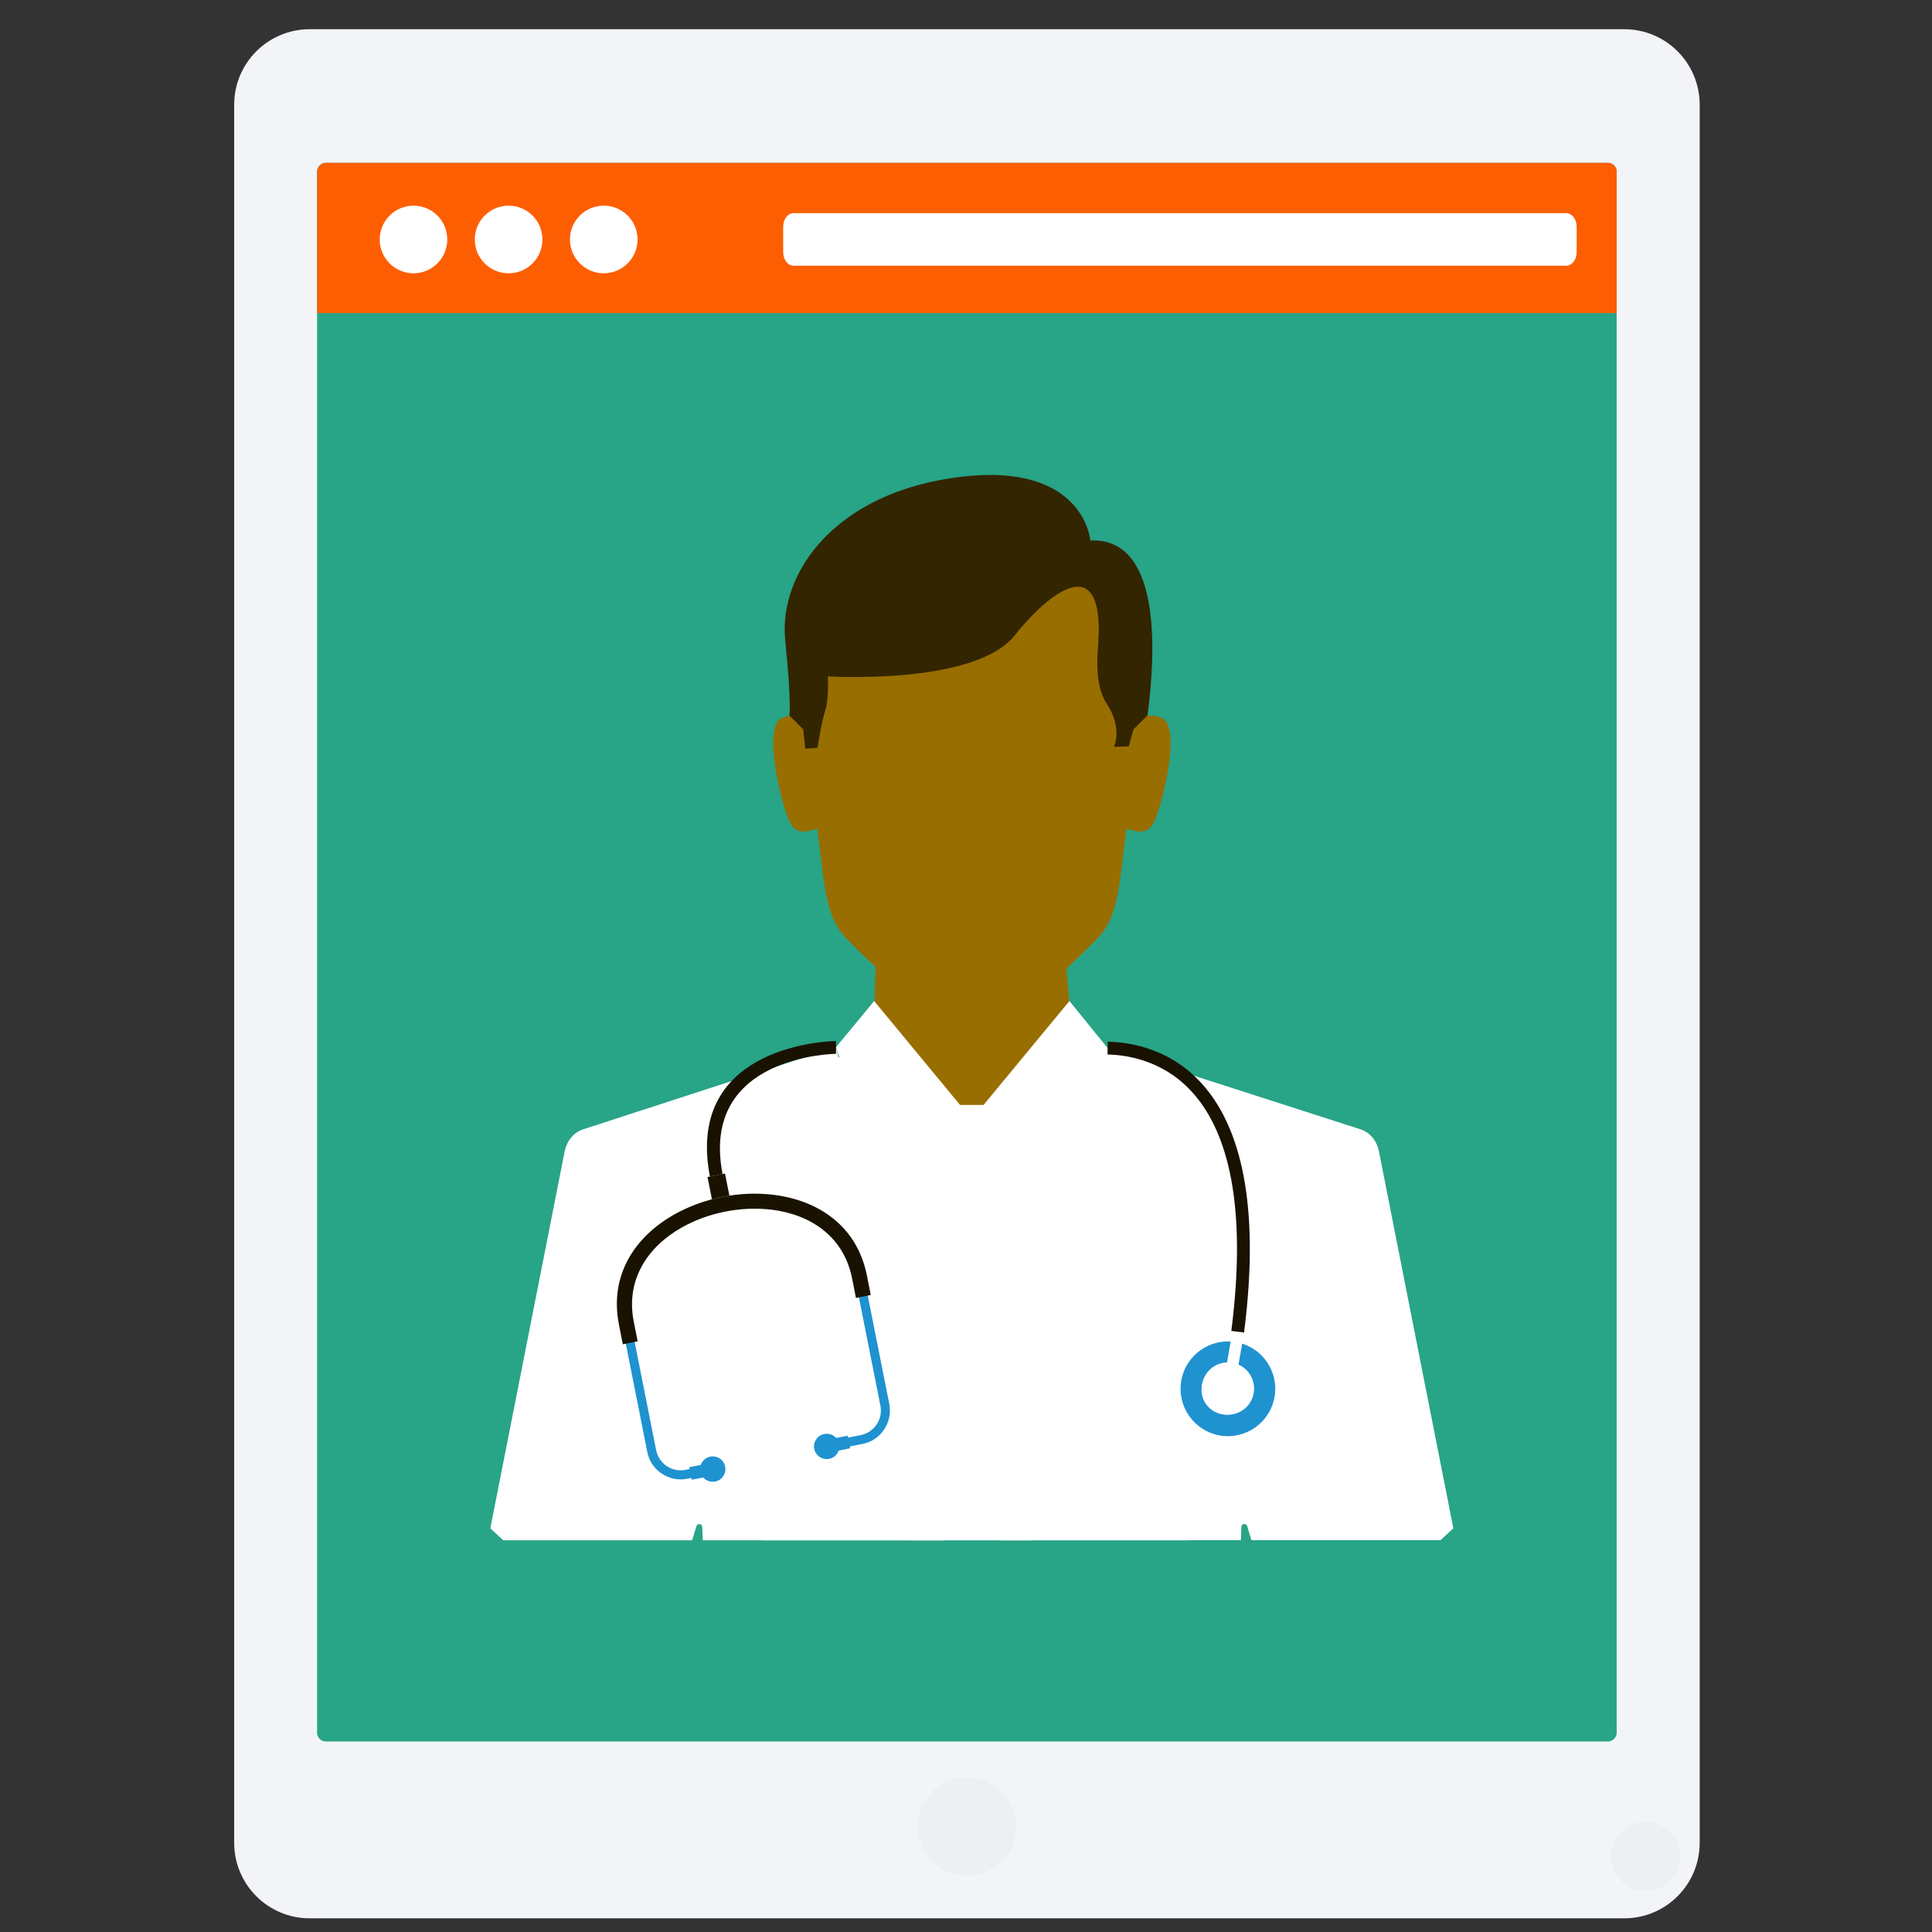 <svg width="24" height="24" viewBox="0 0 24 24" fill="none" xmlns="http://www.w3.org/2000/svg">
<rect x="0" y="0" width="24" height="24" fill="#333333" stroke="none"/>
<g id="app-doctor-svgrepo-com 1">
<g id="Group">
<path id="Vector" d="M3.847 0.363H20.177C20.695 0.363 21.114 0.783 21.114 1.301V22.892C21.114 23.41 20.695 23.83 20.177 23.83H3.847C3.329 23.83 2.909 23.41 2.909 22.892V1.301C2.909 0.783 3.329 0.363 3.847 0.363Z" fill="#F2F4F7"/>
<path id="Vector_2" d="M4.048 2.023H19.974C20.034 2.023 20.083 2.072 20.083 2.132V21.524C20.083 21.584 20.034 21.633 19.974 21.633H4.048C3.988 21.633 3.939 21.584 3.939 21.524V2.132C3.939 2.072 3.988 2.023 4.048 2.023Z" fill="#28A487"/>
<g id="Group_2">
<path id="Vector_3" d="M12.011 23.303C12.349 23.303 12.623 23.029 12.623 22.692C12.623 22.354 12.349 22.08 12.011 22.08C11.674 22.08 11.4 22.354 11.4 22.692C11.4 23.029 11.674 23.303 12.011 23.303Z" fill="#ECF0F1"/>
<path id="Vector_4" d="M20.441 23.491C20.678 23.491 20.871 23.299 20.871 23.061C20.871 22.823 20.678 22.631 20.441 22.631C20.203 22.631 20.011 22.823 20.011 23.061C20.011 23.299 20.203 23.491 20.441 23.491Z" fill="#ECF0F1"/>
</g>
<path id="Vector_5" d="M20.083 3.889H3.94V2.132C3.94 2.072 3.989 2.023 4.049 2.023H19.974C20.035 2.023 20.083 2.072 20.083 2.132L20.083 3.889Z" fill="#FE5E02"/>
<g id="Group_3">
<path id="Vector_6" d="M5.137 2.555C5.369 2.555 5.556 2.742 5.556 2.975C5.556 3.207 5.369 3.395 5.137 3.395C4.905 3.395 4.717 3.207 4.717 2.975C4.717 2.743 4.905 2.555 5.137 2.555Z" fill="white"/>
<path id="Vector_7" d="M6.318 2.555C6.55 2.555 6.738 2.742 6.738 2.975C6.738 3.207 6.551 3.395 6.318 3.395C6.086 3.395 5.898 3.207 5.898 2.975C5.898 2.743 6.086 2.555 6.318 2.555Z" fill="white"/>
<path id="Vector_8" d="M7.5 2.555C7.732 2.555 7.92 2.742 7.92 2.975C7.92 3.207 7.732 3.395 7.5 3.395C7.268 3.395 7.08 3.207 7.08 2.975C7.08 2.743 7.268 2.555 7.5 2.555Z" fill="white"/>
<path id="Vector_9" d="M9.857 2.648H19.457C19.528 2.648 19.586 2.724 19.586 2.818V3.132C19.586 3.225 19.528 3.301 19.457 3.301H9.857C9.786 3.301 9.729 3.225 9.729 3.132V2.818C9.729 2.724 9.786 2.648 9.857 2.648Z" fill="white"/>
</g>
<g id="Group_4">
<path id="Vector_10" d="M10.859 12.435C11.668 12.435 12.477 12.435 13.286 12.435L13.299 12.601L12.113 14.4L10.839 12.584L10.859 12.435Z" fill="#667085"/>
<path id="Vector_11" d="M10.875 11.985L10.854 12.999L9.133 13.94V17.389H12.03H14.926V13.94L13.327 12.946L13.239 11.932L10.875 11.985Z" fill="#996E00"/>
<path id="Vector_12" d="M10.079 9.028C10.079 9.028 9.981 8.811 9.716 8.918C9.451 9.026 9.728 10.097 9.829 10.246C9.93 10.396 10.093 10.301 10.152 10.295C10.237 10.934 10.244 11.374 10.5 11.643C10.742 11.898 11.296 12.418 11.588 12.599C11.786 12.641 11.934 12.665 12.073 12.673C12.211 12.665 12.359 12.641 12.557 12.599C12.849 12.418 13.403 11.898 13.645 11.643C13.901 11.374 13.909 10.934 13.993 10.295C14.052 10.301 14.215 10.396 14.316 10.246C14.418 10.097 14.694 9.026 14.43 8.918C14.165 8.811 14.066 9.028 14.066 9.028C14.066 9.028 14.328 8.186 13.862 7.358C13.543 6.791 12.816 6.496 12.073 6.475C11.33 6.496 10.602 6.791 10.283 7.358C9.818 8.186 10.079 9.028 10.079 9.028Z" fill="#996E00"/>
<path id="Vector_13" d="M10.009 13.298L10.421 13.135L10.753 12.837L11.926 13.726H12.218L13.391 12.836L14.135 13.298L15.428 15.496L14.757 19.135H9.479L8.319 15.671L10.009 13.298Z" fill="white"/>
<g id="Group_5">
<path id="Vector_14" d="M13.759 13.019L13.285 12.435L12.218 13.726L13.134 14.744L13.759 13.019Z" fill="white"/>
<path id="Vector_15" d="M10.385 13.009L10.859 12.435L11.926 13.726L10.973 14.733L10.385 13.009Z" fill="white"/>
<path id="Vector_16" d="M10.385 13.008L7.247 14.028C7.12 14.069 7.039 14.178 7.013 14.31L6.091 18.985C6.144 19.035 6.197 19.085 6.251 19.134H8.598L8.652 18.958C8.657 18.941 8.673 18.93 8.691 18.933C8.709 18.935 8.723 18.949 8.724 18.967L8.73 19.134H11.715L10.385 13.008Z" fill="white"/>
</g>
<g id="Group_6">
<path id="Vector_17" d="M10.385 13.008L10.025 13.118L9.073 14.743L10.275 14.78L9.537 15.201L11.323 19.134H11.714L10.385 13.008Z" fill="white"/>
<path id="Vector_18" d="M13.759 13.018L16.898 14.028C17.026 14.069 17.106 14.178 17.131 14.309L18.054 18.985C18.001 19.035 17.948 19.084 17.893 19.133H15.546L15.493 18.958C15.488 18.941 15.471 18.93 15.453 18.932C15.435 18.934 15.422 18.948 15.421 18.966L15.415 19.133H12.431L13.759 13.018Z" fill="white"/>
</g>
<path id="Vector_19" d="M13.759 13.02L13.958 13.08L15.07 14.755L13.868 14.792L14.606 15.212L12.822 19.135H12.43L13.759 13.02Z" fill="white"/>
<g id="Group_7">
<path id="Vector_20" d="M13.837 9.277L14.022 9.271L14.081 9.06L14.255 8.887C14.37 8.022 14.404 6.676 13.545 6.714C13.545 6.714 13.468 5.733 11.919 5.925C10.371 6.118 9.671 7.117 9.754 7.952C9.838 8.786 9.804 8.887 9.804 8.887L9.978 9.06L10.004 9.3L10.156 9.29C10.156 9.29 10.204 8.969 10.251 8.828C10.299 8.687 10.284 8.402 10.284 8.402C10.284 8.402 12.113 8.518 12.608 7.89C12.913 7.501 13.614 6.828 13.649 7.76C13.66 8.036 13.557 8.451 13.754 8.752C13.95 9.053 13.837 9.277 13.837 9.277Z" fill="#332500"/>
</g>
<path id="Vector_21" d="M15.147 17.867C14.808 17.808 14.58 17.485 14.639 17.145C14.697 16.806 15.02 16.578 15.36 16.636C15.7 16.695 15.928 17.018 15.869 17.358C15.81 17.698 15.487 17.925 15.147 17.867Z" fill="white"/>
<path id="Vector_22" d="M15.153 17.832C14.834 17.776 14.619 17.472 14.674 17.152C14.729 16.832 15.034 16.617 15.354 16.673C15.674 16.728 15.888 17.032 15.833 17.352C15.778 17.672 15.474 17.887 15.153 17.832Z" fill="#1F92D0"/>
<path id="Vector_23" d="M15.198 17.57C15.021 17.539 14.902 17.371 14.933 17.194C14.963 17.017 15.132 16.898 15.309 16.929C15.486 16.959 15.605 17.128 15.574 17.305C15.544 17.482 15.375 17.6 15.198 17.57Z" fill="white"/>
<path id="Vector_24" d="M15.236 16.965L15.379 16.989L15.456 16.544L15.313 16.52L15.236 16.965Z" fill="white"/>
<path id="Vector_25" d="M10.447 17.99L10.715 17.937C10.829 17.915 10.923 17.848 10.983 17.758C11.043 17.668 11.069 17.555 11.047 17.441L10.732 15.854C10.613 15.255 10.144 14.949 9.609 14.882C9.404 14.856 9.189 14.865 8.98 14.906C8.772 14.948 8.569 15.021 8.39 15.123C7.922 15.39 7.607 15.851 7.726 16.451L8.041 18.038C8.063 18.152 8.131 18.246 8.22 18.306L8.221 18.306C8.311 18.366 8.423 18.392 8.537 18.37L8.805 18.317L8.783 18.206L8.515 18.259C8.432 18.276 8.349 18.257 8.283 18.213V18.213C8.217 18.168 8.168 18.099 8.151 18.016L7.836 16.429C7.728 15.884 8.017 15.465 8.445 15.221C8.614 15.124 8.805 15.055 9.002 15.016C9.199 14.977 9.402 14.968 9.595 14.993C10.085 15.055 10.514 15.332 10.622 15.876L10.937 17.463C10.953 17.547 10.934 17.629 10.89 17.695C10.846 17.761 10.777 17.81 10.694 17.827L10.426 17.88L10.447 17.99Z" fill="#1F92D0"/>
<path id="Vector_26" d="M10.817 16.087L10.769 15.845C10.646 15.227 10.164 14.912 9.614 14.843C9.404 14.816 9.185 14.826 8.973 14.868C8.761 14.91 8.555 14.985 8.372 15.089C7.89 15.363 7.566 15.837 7.689 16.456L7.737 16.699L7.921 16.662L7.873 16.419C7.769 15.894 8.049 15.488 8.464 15.251C8.629 15.157 8.816 15.089 9.009 15.051C9.203 15.013 9.401 15.004 9.591 15.028C10.066 15.088 10.481 15.356 10.585 15.881L10.633 16.124L10.817 16.087Z" fill="#1A1200"/>
<g id="Group_8">
<path id="Vector_27" d="M8.592 18.382L8.736 18.354C8.772 18.394 8.827 18.415 8.884 18.404C8.97 18.387 9.025 18.304 9.008 18.218C8.991 18.133 8.908 18.078 8.823 18.095C8.766 18.106 8.722 18.147 8.705 18.198L8.561 18.226L8.592 18.382Z" fill="#1F92D0"/>
<path id="Vector_28" d="M10.561 17.991L10.418 18.02C10.4 18.071 10.357 18.111 10.3 18.122C10.215 18.139 10.132 18.084 10.115 17.999C10.098 17.913 10.153 17.831 10.239 17.814C10.295 17.802 10.351 17.823 10.387 17.863L10.53 17.835L10.561 17.991Z" fill="#1F92D0"/>
</g>
<path id="Vector_29" d="M9.061 14.854L9.006 14.578L8.897 14.6L8.789 14.621L8.844 14.899C8.886 14.887 8.927 14.877 8.97 14.869C9 14.863 9.03 14.858 9.061 14.854Z" fill="#1A1200"/>
<g id="Group_9">
<path id="Vector_30" d="M8.826 18.229C8.852 18.224 8.869 18.199 8.864 18.173C8.859 18.147 8.834 18.131 8.808 18.136C8.782 18.141 8.765 18.166 8.771 18.192C8.776 18.218 8.801 18.234 8.826 18.229Z" fill="#1F92D0"/>
<path id="Vector_31" d="M10.243 17.948C10.269 17.943 10.286 17.918 10.281 17.892C10.276 17.866 10.251 17.849 10.225 17.854C10.199 17.86 10.182 17.885 10.188 17.91C10.192 17.936 10.218 17.953 10.243 17.948Z" fill="#1F92D0"/>
</g>
<path id="Vector_32" d="M15.181 17.568C15.013 17.539 14.901 17.38 14.93 17.212C14.959 17.045 15.118 16.933 15.285 16.962C15.453 16.991 15.565 17.15 15.536 17.317C15.507 17.485 15.348 17.597 15.181 17.568Z" fill="white"/>
<g id="Group_10">
<path id="Vector_33" d="M10.386 13.091C10.382 13.091 8.69 13.105 8.976 14.585L8.819 14.615C8.497 12.947 10.379 12.932 10.385 12.932L10.386 13.091Z" fill="#1A1200"/>
<path id="Vector_34" d="M13.761 12.94C14.037 12.947 14.571 13.022 14.981 13.521C15.383 14.01 15.665 14.908 15.454 16.553L15.296 16.533C15.499 14.941 15.236 14.083 14.858 13.623C14.489 13.174 14.007 13.106 13.758 13.099L13.761 12.94Z" fill="#1A1200"/>
</g>
</g>
</g>
</g>
</svg>
